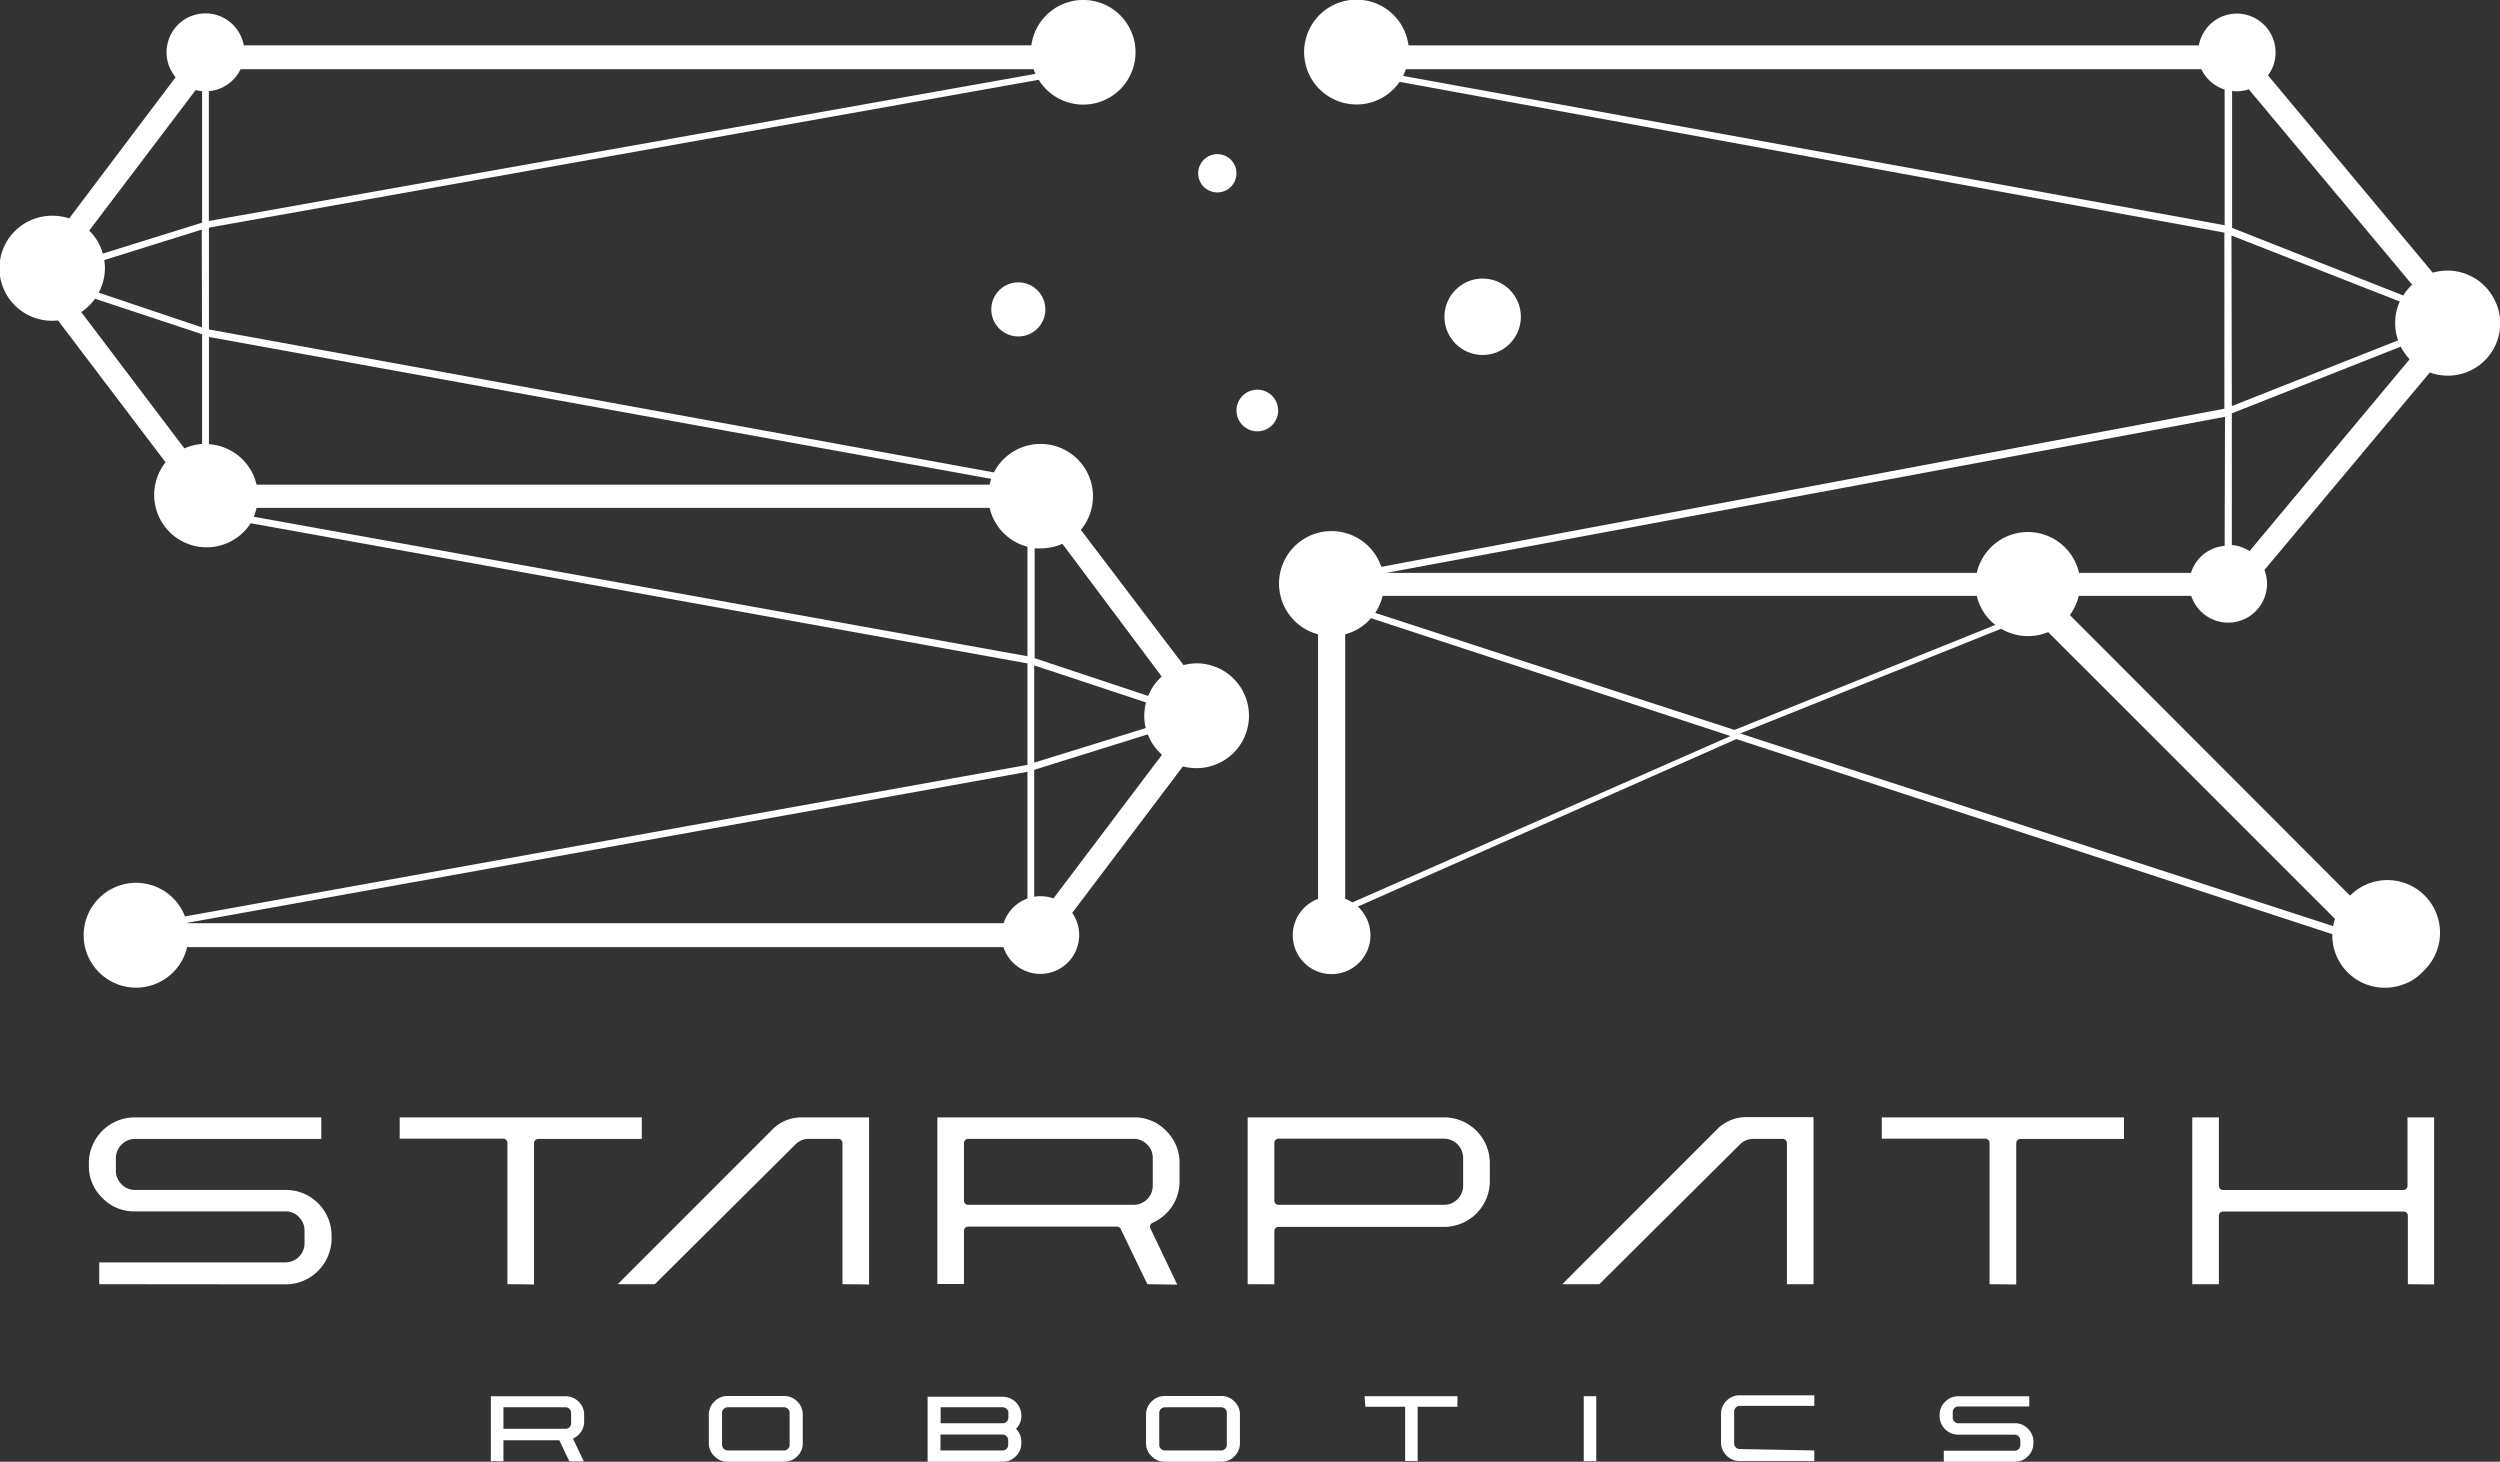<svg id="Layer_1" data-name="Layer 1" xmlns="http://www.w3.org/2000/svg" viewBox="0 0 281.91 164.83"><rect x="0" y="0" width="281.91" height="164.83" fill="#333333" stroke="none"/><defs><style>.cls-1{fill:#fff;}</style></defs><title>49356_Starpath_</title><path class="cls-1" d="M281.47,34.2a5.92,5.92,0,0,0-7.14-3.45L255.75,8.5a4.57,4.57,0,0,0,.51-.88,4.39,4.39,0,0,0-4-6.09,4.5,4.5,0,0,0-1.66.32,4.4,4.4,0,0,0-2.38,2.36,4.31,4.31,0,0,0-.27.91H158.83a5.91,5.91,0,1,0-1,4.11l93,17V46.09L155.76,63.92a5.92,5.92,0,1,0-7.13,7.61h0v29.83h0a4.38,4.38,0,1,0,4.48.87L195.8,83.34h0l67.2,22v.13a5.91,5.91,0,0,0,5.92,5.91,5.81,5.81,0,0,0,1.87-.3,6.76,6.76,0,0,0,1-.41c.24-.14.48-.3.71-.46a6.87,6.87,0,0,0,.93-.86A5.91,5.91,0,0,0,265,101L233.41,69.36a6.09,6.09,0,0,0,1-2.17h12.69c0,.1.06.19.1.29a4.39,4.39,0,0,0,4.06,2.73,4.38,4.38,0,0,0,4.09-5.94L274,42a5.9,5.9,0,0,0,7.49-7.78Zm-27.8,27.94a4.5,4.5,0,0,0-2-.68V46.61l19.05-7.52a6,6,0,0,0,1,1.42ZM252.22,10.3a4.51,4.51,0,0,0,1.36-.23L272,32.1a6.43,6.43,0,0,0-1,1.22l-19.3-7.62V10.26A4.91,4.91,0,0,0,252.22,10.3Zm-94-1.74a7.19,7.19,0,0,0,.32-.76h89.69a4.39,4.39,0,0,0,2.63,2.3V25.4Zm93.41,18L270.61,34a5.9,5.9,0,0,0-.19,4.38l-18.75,7.41Zm-.77,35a4.34,4.34,0,0,0-1.27.29,4.38,4.38,0,0,0-2.53,2.75H234.44a5.16,5.16,0,0,0-.29-.92,5.91,5.91,0,0,0-11.24.92H156.33l94.57-17.6ZM195.58,82.31l-40.5-13.2h0a6.21,6.21,0,0,0,.83-1.92h67a6.59,6.59,0,0,0,.27.86A5.91,5.91,0,0,0,225,70.47Zm-43.89,19V71.53h0a5.93,5.93,0,0,0,2.91-1.82h0L195.14,83,152.5,101.76A4.07,4.07,0,0,0,151.69,101.36Zm111.39,3.12L196.23,82.71h0L225.66,70.9a5.93,5.93,0,0,0,5.25.4l.07,0h0l32.33,32.32A6.59,6.59,0,0,0,263.08,104.48Z"/><circle class="cls-1" cx="114.83" cy="34.89" r="3.05"/><circle class="cls-1" cx="137.27" cy="19.54" r="2.16"/><circle class="cls-1" cx="167.19" cy="35.72" r="4.31"/><circle class="cls-1" cx="141.78" cy="46.29" r="2.35"/><path class="cls-1" d="M135,74.8a6,6,0,0,0-1.54.2L121.88,59.75a5.91,5.91,0,1,0-9.8-6.48L23.56,37.15V25.67L117.13,9a5.9,5.9,0,1,0-.83-3.89H27.49A4.39,4.39,0,1,0,19.8,8.71l-12,15.92a5.71,5.71,0,0,0-1.86-.3,5.92,5.92,0,1,0,.6,11.8l12.13,16A5.91,5.91,0,1,0,28.27,59l87.59,15.81V86.25l-95,17.09a5.91,5.91,0,1,0,.24,3.46h92.05a4.38,4.38,0,1,0,7.76-3.86l12.48-16.52a6,6,0,0,0,1.54.2,5.91,5.91,0,1,0,0-11.82Zm-5.48,3.69-12.85-4.27V61.83a5.79,5.79,0,0,0,.72,0,5.88,5.88,0,0,0,2.41-.51L131,76.29A5.83,5.83,0,0,0,129.47,78.49ZM111.78,54a5.31,5.31,0,0,0-.19.65H28.93a5.91,5.91,0,0,0-5.37-4.56V38Zm-89-17.08L11.13,33a5.79,5.79,0,0,0,.7-2.78,5.26,5.26,0,0,0-.08-.89l11-3.44Zm.77-12V10.28A4.38,4.38,0,0,0,27.13,7.8h89.42a4.87,4.87,0,0,0,.21.53ZM22.07,10.15a4.16,4.16,0,0,0,.72.13V25.11L11.59,28.6A5.76,5.76,0,0,0,10.06,26ZM10.72,33.69l12.07,4V50.06a6,6,0,0,0-2,.5L9.16,35.19A6.18,6.18,0,0,0,10.72,33.69Zm17.9,24.58a5.48,5.48,0,0,0,.31-1h82.66a5.9,5.9,0,0,0,4.27,4.38V74Zm88,16.76,12.61,4.18a6.17,6.17,0,0,0-.2,1.5,5.81,5.81,0,0,0,.17,1.39L116.62,86Zm-.76,12v14.29a4.4,4.4,0,0,0-2.69,2.78h-92v-.05Zm2.93,14.28a4.34,4.34,0,0,0-2.17-.19V86.81l12.81-4a5.8,5.8,0,0,0,1.6,2.3Z"/><path class="cls-1" d="M11.19,144.81v-2.46h21a2.15,2.15,0,0,0,2.15-2.15v-1.43a2.12,2.12,0,0,0-.63-1.53,2,2,0,0,0-1.52-.64h-17a4.93,4.93,0,0,1-3.65-1.52,4.93,4.93,0,0,1-1.52-3.65v-.3A5.17,5.17,0,0,1,15.23,126h21v2.43h-21a2.09,2.09,0,0,0-1.52.64,2.11,2.11,0,0,0-.64,1.54V132a2.12,2.12,0,0,0,.64,1.55,2.08,2.08,0,0,0,1.52.63h17a5.16,5.16,0,0,1,5.16,5.19v.27a5.19,5.19,0,0,1-5.16,5.19Z"/><path class="cls-1" d="M57.22,144.81V128.88a.49.49,0,0,0-.48-.48H45.07V126h27.3v2.43H60.7a.49.49,0,0,0-.48.48v15.93Z"/><path class="cls-1" d="M95,144.81V128.9a.48.48,0,0,0-.48-.48h-3.3a2.14,2.14,0,0,0-1.52.63L73.84,144.81H69.66l17.47-17.48A4.62,4.62,0,0,1,90.4,126H98v18.84Z"/><path class="cls-1" d="M129.38,144.81l-3-6.22a.46.46,0,0,0-.43-.27H109.17a.47.47,0,0,0-.47.47v6h-3V126h22.14a4.91,4.91,0,0,1,3.65,1.51,5,5,0,0,1,1.52,3.67v2a5.08,5.08,0,0,1-.83,2.84,5.18,5.18,0,0,1-2.22,1.87.49.49,0,0,0-.23.65l.08.16,2.94,6.16Zm-20.21-16.39a.48.48,0,0,0-.47.48v6.49a.47.47,0,0,0,.47.47h18.66a2.15,2.15,0,0,0,2.16-2.17v-3.11a2.08,2.08,0,0,0-.63-1.52,2.13,2.13,0,0,0-1.53-.64Z"/><path class="cls-1" d="M140.69,144.81V126h22.14a5.16,5.16,0,0,1,5.17,5.16v2a5.17,5.17,0,0,1-5.17,5.19H144.18a.47.47,0,0,0-.48.47v6Zm3.49-16.41a.48.48,0,0,0-.48.48v6.51a.47.47,0,0,0,.48.47h18.65a2.09,2.09,0,0,0,1.53-.64,2.13,2.13,0,0,0,.63-1.53v-3.11a2.17,2.17,0,0,0-2.16-2.18Z"/><path class="cls-1" d="M201.5,144.81V128.9a.49.49,0,0,0-.48-.48h-3.3a2.11,2.11,0,0,0-1.52.63l-15.85,15.76h-4.18l17.47-17.48a4.6,4.6,0,0,1,3.27-1.36h7.59v18.84Z"/><path class="cls-1" d="M224.35,144.81V128.88a.48.48,0,0,0-.48-.48H212.2V126h27.31v2.43H227.83a.48.48,0,0,0-.47.48v15.93Z"/><path class="cls-1" d="M271.52,144.81v-7.72a.47.47,0,0,0-.48-.47H250.68a.47.47,0,0,0-.47.47v7.72h-3V126h3v7.72a.47.47,0,0,0,.47.47H271a.47.47,0,0,0,.48-.47V126h3v18.84Z"/><path class="cls-1" d="M65.87,160.28a2,2,0,0,1-.34,1.16,2.11,2.11,0,0,1-.9.77l0,.06,1.18,2.47a.13.13,0,0,1,0,.06.05.05,0,0,1,0,0H64.27a.07.07,0,0,1-.06,0l-1.14-2.39h-6.3v2.37s0,0,0,0l0,0H55.35l0,0a.05.05,0,0,1,0,0v-7.28a.08.08,0,0,1,0-.05l0,0h8.41a2.06,2.06,0,0,1,1.5.62,2,2,0,0,1,.61,1.5Zm-9.1.84h7a.63.63,0,0,0,.45-.18.61.61,0,0,0,.18-.45v-1.17a.6.6,0,0,0-.18-.44.64.64,0,0,0-.45-.19h-7Z"/><path class="cls-1" d="M88.4,157.42a2.08,2.08,0,0,1,1.51.62,2,2,0,0,1,.61,1.5v3.17a2,2,0,0,1-.61,1.5,2.08,2.08,0,0,1-1.51.62H82.05a2,2,0,0,1-1.49-.62,2,2,0,0,1-.63-1.5v-3.17a2,2,0,0,1,.63-1.5,2,2,0,0,1,1.49-.62Zm.64,1.9a.6.6,0,0,0-.18-.44.62.62,0,0,0-.46-.19H82.05a.65.65,0,0,0-.63.63v3.61a.65.65,0,0,0,.63.63H88.4a.62.62,0,0,0,.46-.19.6.6,0,0,0,.18-.44Z"/><path class="cls-1" d="M115.17,159.54v.1a2,2,0,0,1-.6,1.48,2.06,2.06,0,0,1,.6,1.49v.11a2,2,0,0,1-.62,1.49,2,2,0,0,1-1.5.62h-8.4l-.05,0a.05.05,0,0,1,0,0v-7.28a.08.08,0,0,1,0-.05l.05,0h8.4a2.12,2.12,0,0,1,2.12,2.12Zm-9.1-.85v1.8h7a.63.63,0,0,0,.64-.63v-.54a.58.58,0,0,0-.19-.44.62.62,0,0,0-.45-.19Zm7.62,4.24v-.53a.65.65,0,0,0-.64-.64h-7v1.8h7a.63.63,0,0,0,.64-.63Z"/><path class="cls-1" d="M137.7,157.42a2,2,0,0,1,1.5.62,2,2,0,0,1,.62,1.5v3.17a2,2,0,0,1-.62,1.5,2,2,0,0,1-1.5.62h-6.35a2,2,0,0,1-1.49-.62,2,2,0,0,1-.63-1.5v-3.17a2,2,0,0,1,.63-1.5,2,2,0,0,1,1.49-.62Zm.64,1.9a.6.6,0,0,0-.18-.44.62.62,0,0,0-.46-.19h-6.35a.65.65,0,0,0-.63.63v3.61a.65.65,0,0,0,.63.63h6.35a.62.62,0,0,0,.46-.19.6.6,0,0,0,.18-.44Z"/><path class="cls-1" d="M153.88,157.49a.08.08,0,0,1,0-.05l0,0h10.47l0,0a.08.08,0,0,1,0,.05v1.14a.08.08,0,0,1,0,0l0,0h-4.49v6.07a.08.08,0,0,1,0,.05l0,0H158.5l-.05,0a.08.08,0,0,1,0-.05v-6.07h-4.49l0,0a.08.08,0,0,1,0,0Z"/><path class="cls-1" d="M180,164.77a.05.05,0,0,1,0,0l-.05,0h-1.36l0,0s0,0,0,0v-7.28a.07.07,0,0,1,0-.05l0,0h1.36l.05,0a.08.08,0,0,1,0,.05Z"/><path class="cls-1" d="M204.59,163.56l0,0a.08.08,0,0,1,0,0v1.14a.08.08,0,0,1,0,.05l0,0h-8.4a2,2,0,0,1-1.5-.62,2,2,0,0,1-.62-1.5v-3.17a2,2,0,0,1,.62-1.5,2,2,0,0,1,1.5-.62h8.4l0,0a.08.08,0,0,1,0,.05v1.14a.08.08,0,0,1,0,0l0,0h-8.4a.58.58,0,0,0-.45.19.58.58,0,0,0-.19.44v3.61a.58.58,0,0,0,.19.44.58.58,0,0,0,.45.19Z"/><path class="cls-1" d="M220.2,159.85a.58.58,0,0,0,.19.45.58.58,0,0,0,.44.19h6.36a2,2,0,0,1,1.49.62,2,2,0,0,1,.62,1.5v.1a2.08,2.08,0,0,1-.62,1.5,2,2,0,0,1-1.49.62h-8l0,0a.08.08,0,0,1,0-.05v-1.14s0,0,0-.05h8a.61.61,0,0,0,.44-.19.58.58,0,0,0,.19-.44v-.54a.65.65,0,0,0-.63-.64h-6.36a2.1,2.1,0,0,1-2.11-2.11v-.11a2,2,0,0,1,.62-1.49,2,2,0,0,1,1.49-.62h8l0,0a.05.05,0,0,1,0,0v1.15a.08.08,0,0,1,0,0l0,0h-8a.6.6,0,0,0-.44.18.61.61,0,0,0-.19.45Z"/></svg>